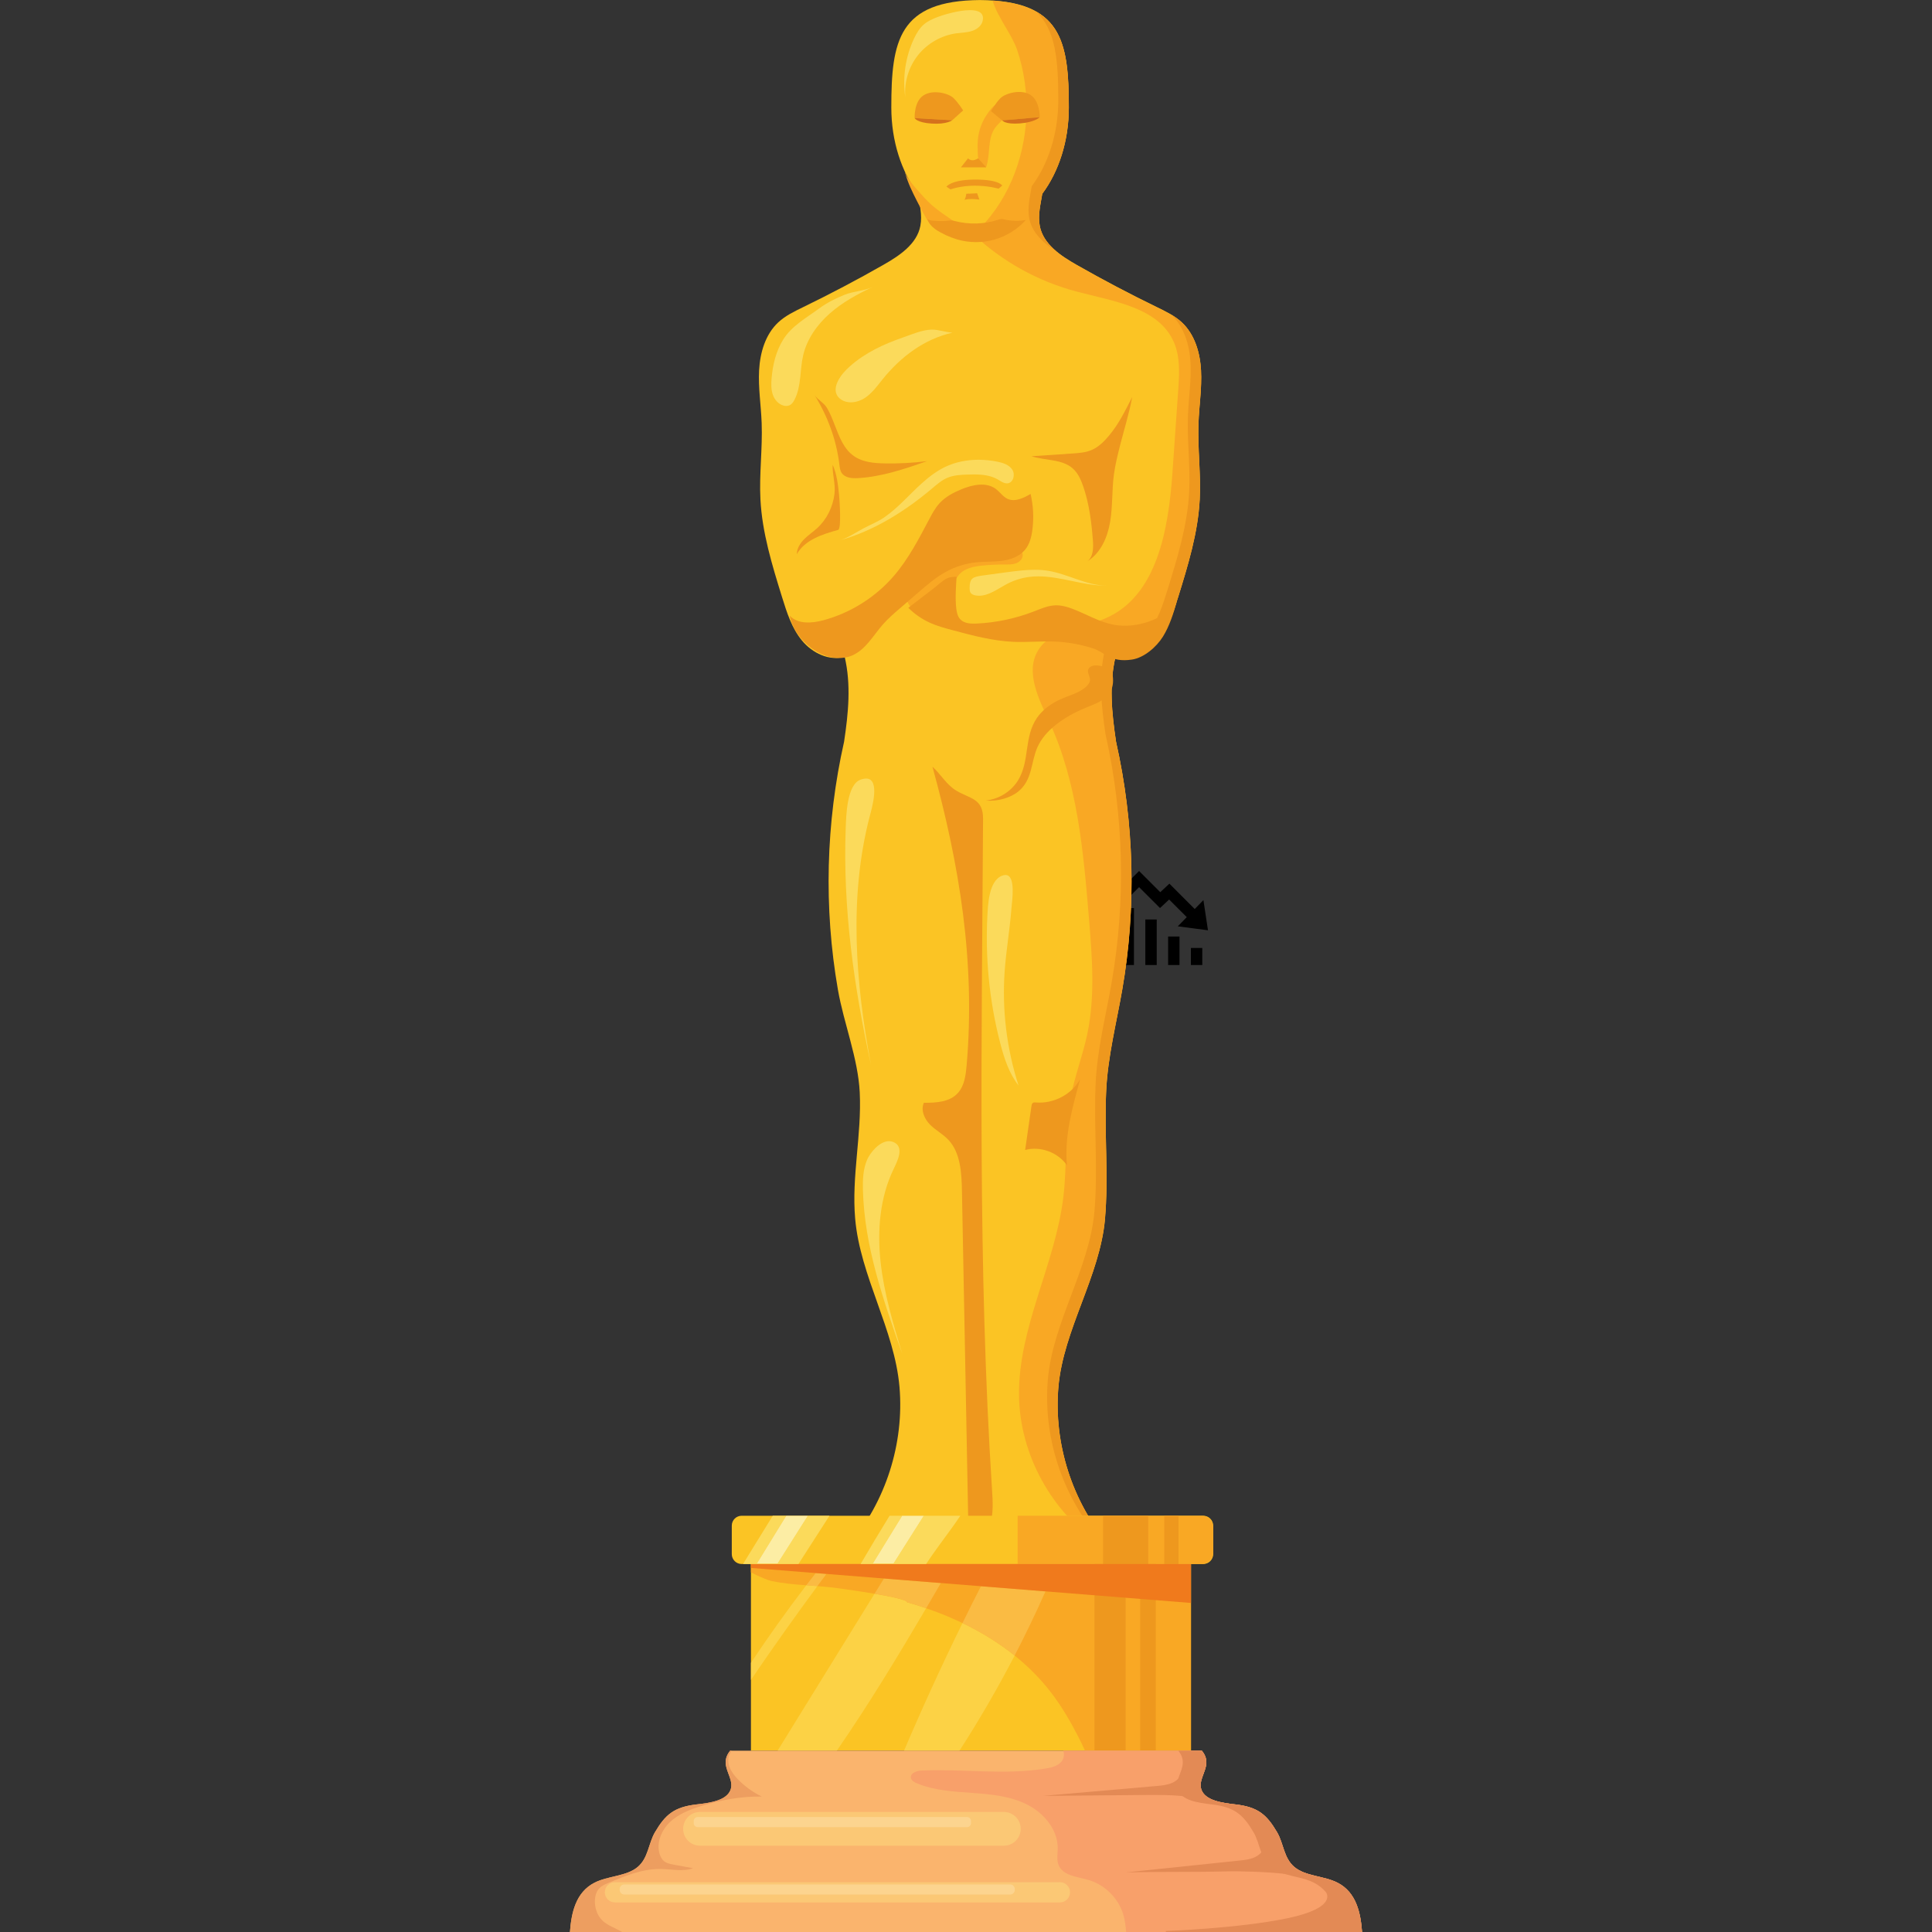 <svg xmlns="http://www.w3.org/2000/svg" xmlns:xlink="http://www.w3.org/1999/xlink" width="500" zoomAndPan="magnify" viewBox="0 0 375 375" height="500" preserveAspectRatio="xMidYMid meet" version="1.2"><rect x="0" y="0" width="375" height="375" fill="#333333" stroke="none"/><defs><clipPath id="26d8c3d11b"><path d="M 213.469 166.312 L 234.469 166.312 L 234.469 187.312 L 213.469 187.312 Z M 213.469 166.312 "/></clipPath><clipPath id="bd71d7cb7d"><path d="M 110.625 339.809 L 264.375 339.809 L 264.375 375 L 110.625 375 Z M 110.625 339.809 "/></clipPath><clipPath id="28915160e0"><path d="M 176.734 339.809 L 264.375 339.809 L 264.375 375 L 176.734 375 Z M 176.734 339.809 "/></clipPath><clipPath id="b9f4c10d47"><path d="M 228.367 339.809 L 264.375 339.809 L 264.375 375 L 228.367 375 Z M 228.367 339.809 "/></clipPath><clipPath id="355ab5f730"><path d="M 226.285 367.246 L 264.375 367.246 L 264.375 375 L 226.285 375 Z M 226.285 367.246 "/></clipPath><clipPath id="e2bd12727a"><path d="M 110.625 339.809 L 147.906 339.809 L 147.906 375 L 110.625 375 Z M 110.625 339.809 "/></clipPath></defs><g id="1b1fc34990"><g clip-rule="nonzero" clip-path="url(#26d8c3d11b)"><path style=" stroke:none;fill-rule:nonzero;fill:#000000;fill-opacity:1;" d="M 215.02 166.305 L 213.457 167.867 L 219.438 173.844 L 221.094 172.188 L 225.16 176.25 L 226.926 174.594 L 230.352 178.016 L 228.609 179.797 L 234.469 180.57 L 233.582 174.711 L 231.895 176.438 L 226.977 171.516 L 225.207 173.176 L 221.094 169.059 L 219.438 170.719 Z M 213.469 172.945 L 213.469 187.312 L 215.676 187.312 L 215.676 172.945 Z M 217.887 176.262 L 217.887 187.312 L 220.098 187.312 L 220.098 176.262 Z M 222.309 178.469 L 222.309 187.312 L 224.52 187.312 L 224.52 178.469 Z M 226.73 181.785 L 226.73 187.312 L 228.941 187.312 L 228.941 181.785 Z M 231.152 183.996 L 231.152 187.312 L 233.363 187.312 L 233.363 183.996 Z M 231.152 183.996 "/></g><path style=" stroke:none;fill-rule:nonzero;fill:#fbc424;fill-opacity:1;" d="M 145.758 339.812 L 231.168 339.812 L 231.168 300.988 L 145.758 300.988 Z M 145.758 339.812 "/><path style=" stroke:none;fill-rule:nonzero;fill:#f9a824;fill-opacity:1;" d="M 145.758 305.199 C 147.434 306.078 149.148 306.75 149.754 306.879 C 153.906 307.746 158.359 307.676 162.574 308.262 C 163.832 308.434 176.047 310.094 176.047 311 C 186.605 313.984 196.781 319.406 203.602 327.996 C 206.461 331.598 208.652 335.641 210.613 339.812 L 231.168 339.812 L 231.168 300.988 L 145.758 300.988 L 145.758 305.199 "/><path style=" stroke:none;fill-rule:nonzero;fill:#fcd245;fill-opacity:1;" d="M 145.758 326.062 L 145.758 322.746 C 149.172 317.613 152.75 312.594 156.496 307.703 C 157.219 307.754 157.941 307.805 158.66 307.859 C 154.242 313.844 149.941 319.914 145.758 326.062 "/><path style=" stroke:none;fill-rule:nonzero;fill:#fabb43;fill-opacity:1;" d="M 158.66 307.859 C 157.941 307.805 157.219 307.754 156.496 307.703 C 157.102 306.906 157.715 306.121 158.328 305.332 L 160.414 305.5 C 159.828 306.285 159.242 307.07 158.66 307.859 "/><path style=" stroke:none;fill-rule:nonzero;fill:#fcd245;fill-opacity:1;" d="M 186.23 339.812 L 175.469 339.812 C 179.031 331.457 182.812 323.195 186.816 315.039 C 190.426 316.773 193.848 318.863 196.941 321.344 C 193.664 327.664 190.09 333.828 186.23 339.812 "/><path style=" stroke:none;fill-rule:nonzero;fill:#fabb43;fill-opacity:1;" d="M 196.941 321.344 C 193.848 318.863 190.426 316.773 186.816 315.039 C 187.992 312.645 189.188 310.258 190.398 307.887 L 202.926 308.883 C 201.059 313.094 199.062 317.25 196.941 321.344 "/><path style=" stroke:none;fill-rule:nonzero;fill:#fcd245;fill-opacity:1;" d="M 162.422 339.812 L 150.926 339.812 C 157.199 329.66 163.473 319.504 169.746 309.348 C 172.973 309.902 176.047 310.543 176.047 311 C 177.293 311.352 178.531 311.738 179.762 312.16 C 174.246 321.547 168.598 330.855 162.422 339.812 "/><path style=" stroke:none;fill-rule:nonzero;fill:#fabb43;fill-opacity:1;" d="M 179.762 312.16 C 178.531 311.738 177.293 311.352 176.047 311 C 176.047 310.543 172.973 309.902 169.746 309.348 C 170.344 308.383 170.941 307.414 171.539 306.449 C 171.555 306.43 171.566 306.406 171.578 306.387 L 182.625 307.266 C 181.672 308.898 180.719 310.531 179.762 312.16 "/><path style=" stroke:none;fill-rule:nonzero;fill:#fbc424;fill-opacity:1;" d="M 233.078 71.848 C 232.895 68.434 231.859 64.895 229.359 62.566 C 227.965 61.266 226.211 60.43 224.496 59.594 C 219.234 57.035 214.055 54.309 208.969 51.41 C 205.844 49.633 202.453 47.379 201.781 43.844 C 201.379 41.719 201.941 39.613 202.262 37.598 C 205.449 33.32 207.422 27.406 207.422 20.867 C 207.422 7.91 206.008 0.113 190.211 0.008 C 174.414 0.113 173.004 7.91 173.004 20.867 C 173.004 27.406 174.977 33.32 178.16 37.598 C 178.484 39.613 179.043 41.719 178.641 43.844 C 177.973 47.379 174.578 49.633 171.453 51.41 C 166.371 54.309 161.191 57.035 155.93 59.594 C 154.215 60.43 152.457 61.266 151.062 62.566 C 148.562 64.895 147.531 68.434 147.344 71.848 C 147.16 75.258 147.707 78.664 147.836 82.078 C 148.027 87.023 147.344 91.98 147.598 96.926 C 147.934 103.406 149.867 109.684 151.789 115.883 C 152.715 118.867 153.684 121.934 155.672 124.344 C 157.664 126.75 160.953 128.363 163.945 127.465 C 165.223 132.891 164.668 138.41 163.836 143.965 C 160.289 159.73 159.867 176.191 162.641 192.113 C 163.773 198.613 166.559 205.457 166.875 212.047 C 167.27 220.352 165.27 228.273 165.988 236.559 C 166.953 247.684 173.633 258.074 174.59 269.203 C 175.531 280.18 171.918 291.477 164.777 299.871 C 168.816 300.18 172.859 300.492 176.902 300.805 C 181.562 301.164 184.637 301.32 188.043 298.121 C 188.977 297.246 189.676 296.195 190.211 295.043 C 190.75 296.195 191.449 297.246 192.379 298.121 C 195.789 301.32 198.422 301.164 203.082 300.805 C 207.125 300.492 211.168 300.18 215.211 299.871 C 208.066 291.477 204.453 280.18 205.395 269.203 C 206.352 258.074 213.473 247.684 214.438 236.559 C 215.156 228.273 214.277 219.949 214.676 211.645 C 214.988 205.051 216.648 198.613 217.781 192.113 C 220.559 176.191 220.137 159.73 216.59 143.965 C 215.758 138.41 215.199 132.891 216.48 127.465 C 219.473 128.363 222.762 126.75 224.75 124.344 C 226.742 121.934 227.711 118.867 228.633 115.883 C 230.555 109.684 232.488 103.406 232.824 96.926 C 233.078 91.98 232.395 87.023 232.586 82.078 C 232.719 78.664 233.266 75.258 233.078 71.848 "/><path style=" stroke:none;fill-rule:nonzero;fill:#f9a824;fill-opacity:1;" d="M 233.121 71.871 C 232.934 68.461 231.902 64.918 229.402 62.59 C 228.008 61.289 226.254 60.453 224.539 59.621 C 219.273 57.062 214.098 54.332 209.012 51.438 C 205.887 49.656 202.496 47.402 201.824 43.867 C 201.422 41.746 201.984 39.641 202.305 37.625 C 205.492 33.348 207.461 27.43 207.461 20.891 C 207.461 8.633 206.191 0.996 192.672 0.121 C 193.574 3.281 196.387 6.633 197.414 9.656 C 198.809 13.754 199.395 18.129 199.219 22.449 C 198.871 31.066 195.426 39.668 188.953 45.5 C 194.531 50.738 201.422 54.574 208.816 56.551 C 215.988 58.469 224.863 59.594 227.84 66.395 C 229.105 69.281 228.91 72.574 228.691 75.723 C 228.32 81.055 227.949 86.387 227.574 91.719 C 226.812 102.66 224.621 115.723 214.535 120.031 C 209.984 121.973 203.988 122.039 201.461 126.293 C 198.984 130.453 201.602 135.629 203.637 140.023 C 209.125 151.855 210.281 165.168 211.359 178.168 C 211.98 185.668 212.594 193.297 211.051 200.664 C 210.16 204.906 208.566 208.98 207.766 213.242 C 206.594 219.5 207.16 225.957 206.406 232.281 C 204.844 245.383 197.66 257.582 197.789 270.777 C 197.902 282.355 204.18 293.66 213.844 300.004 C 214.312 299.969 214.781 299.93 215.25 299.895 C 208.109 291.504 204.496 280.203 205.438 269.227 C 206.395 258.098 213.516 247.711 214.48 236.582 C 215.199 228.301 214.32 219.977 214.715 211.668 C 215.031 205.078 216.691 198.637 217.824 192.137 C 220.598 176.219 220.176 159.754 216.629 143.992 C 215.801 138.434 215.242 132.918 216.523 127.492 C 219.516 128.387 222.805 126.777 224.793 124.367 C 226.785 121.961 227.754 118.891 228.676 115.91 C 230.598 109.711 232.531 103.434 232.867 96.949 C 233.121 92.004 232.438 87.051 232.629 82.102 C 232.762 78.688 233.305 75.285 233.121 71.871 "/><path style=" stroke:none;fill-rule:nonzero;fill:#ee981e;fill-opacity:1;" d="M 207.461 20.887 C 207.461 11.906 206.773 5.41 201.094 2.234 C 204.898 5.746 205.414 11.652 205.414 19.414 C 205.414 25.953 203.445 31.871 200.258 36.148 C 199.934 38.164 199.375 40.27 199.777 42.395 C 200.316 45.246 202.633 47.262 205.148 48.871 C 203.516 47.527 202.211 45.914 201.824 43.867 C 201.422 41.742 201.984 39.637 202.305 37.621 C 205.492 33.344 207.461 27.426 207.461 20.887 "/><path style=" stroke:none;fill-rule:nonzero;fill:#ee981e;fill-opacity:1;" d="M 233.121 71.867 C 232.934 68.457 231.902 64.914 229.402 62.586 C 228.75 61.98 228.02 61.477 227.25 61.023 C 227.285 61.055 227.324 61.082 227.355 61.113 C 229.855 63.441 230.887 66.984 231.074 70.395 C 231.258 73.805 230.711 77.211 230.582 80.625 C 230.391 85.574 231.074 90.527 230.82 95.473 C 230.484 101.957 228.551 108.234 226.629 114.434 C 225.703 117.418 224.734 120.484 222.746 122.891 C 220.754 125.301 217.469 126.91 214.477 126.016 C 213.195 131.441 213.754 136.961 214.582 142.516 C 218.129 158.277 218.551 174.742 215.777 190.66 C 214.645 197.16 212.984 203.602 212.668 210.191 C 212.273 218.5 213.152 226.824 212.434 235.105 C 211.469 246.234 204.348 256.621 203.391 267.75 C 202.445 278.727 206.062 290.027 213.203 298.418 C 212.734 298.453 212.266 298.492 211.797 298.527 C 211.754 298.5 211.715 298.473 211.676 298.445 C 212.379 298.988 213.098 299.512 213.844 300 C 214.312 299.965 214.781 299.926 215.25 299.891 C 208.109 291.5 204.496 280.199 205.438 269.223 C 206.395 258.094 213.516 247.707 214.48 236.578 C 215.199 228.297 214.32 219.969 214.715 211.664 C 215.031 205.074 216.691 198.633 217.824 192.133 C 220.598 176.215 220.176 159.75 216.629 143.988 C 215.801 138.43 215.242 132.914 216.523 127.488 C 219.516 128.383 222.805 126.773 224.793 124.363 C 226.785 121.957 227.754 118.891 228.676 115.906 C 230.598 109.707 232.531 103.43 232.867 96.945 C 233.121 92 232.438 87.047 232.629 82.098 C 232.762 78.684 233.305 75.277 233.121 71.867 "/><path style=" stroke:none;fill-rule:nonzero;fill:#ee981e;fill-opacity:1;" d="M 179.227 18.527 C 177.375 19.742 177.535 22.914 177.535 22.914 L 184.828 23.336 L 186.941 21.434 C 186.941 21.434 185.992 19.898 185.039 19 C 184.09 18.102 181.074 17.309 179.227 18.527 "/><path style=" stroke:none;fill-rule:nonzero;fill:#ee981e;fill-opacity:1;" d="M 189.305 34.855 C 184.625 34.855 183.699 36.23 183.699 36.23 L 184.492 36.762 C 184.492 36.762 186.449 36.039 189.176 36.039 C 191.898 36.039 193.824 36.625 193.824 36.625 L 194.531 36.02 C 194.531 36.02 193.988 34.855 189.305 34.855 "/><path style=" stroke:none;fill-rule:nonzero;fill:#ee981e;fill-opacity:1;" d="M 171.688 89.945 C 169.645 89.906 167.5 89.719 165.812 88.574 C 163.773 87.188 162.918 84.781 162.055 82.586 C 161.598 81.422 161.152 80.242 160.508 79.172 C 159.859 78.094 158.73 77.648 158.102 76.66 C 160.633 80.773 162.336 85.32 162.918 90.129 C 162.988 90.707 163.051 91.309 163.371 91.797 C 164.008 92.754 165.352 92.867 166.5 92.805 C 171.129 92.551 175.578 91.02 179.961 89.504 C 177.219 89.852 174.449 90 171.688 89.945 "/><path style=" stroke:none;fill-rule:nonzero;fill:#ee981e;fill-opacity:1;" d="M 161.617 90.211 C 161.539 92.102 162.207 93.93 161.973 95.867 C 161.668 98.379 160.492 100.801 158.613 102.512 C 157.797 103.258 156.863 103.875 156.082 104.66 C 155.305 105.445 154.668 106.461 154.664 107.566 C 156.227 104.789 159.609 103.703 162.684 102.852 C 163.371 102.66 162.934 96.816 162.867 96.113 C 162.684 94.195 162.422 91.977 161.617 90.211 "/><path style=" stroke:none;fill-rule:nonzero;fill:#ee981e;fill-opacity:1;" d="M 211.832 87.367 C 210.688 87.848 209.426 87.934 208.191 88.02 C 205.531 88.195 202.871 88.375 200.211 88.555 C 202.906 89.438 206.16 89.055 208.266 90.965 C 209.23 91.84 209.785 93.078 210.219 94.312 C 211.398 97.695 211.855 101.285 212.129 104.859 C 212.246 106.328 212.223 108.055 211.051 108.949 C 213.641 107.359 214.973 104.297 215.477 101.297 C 215.98 98.297 215.809 95.223 216.195 92.207 C 216.449 90.246 216.934 88.324 217.418 86.406 C 218.203 83.316 219.184 80.203 219.762 77.07 C 218.398 79.703 217.207 82.23 215.273 84.539 C 214.312 85.688 213.215 86.793 211.832 87.367 "/><path style=" stroke:none;fill-rule:nonzero;fill:#ee981e;fill-opacity:1;" d="M 215.625 130.297 C 214.871 129.285 211.836 128.52 211.242 129.914 C 210.922 130.664 211.816 131.5 211.5 132.336 C 211.18 133.184 210.188 133.867 209.219 134.344 C 208.129 134.879 206.902 135.25 205.781 135.754 C 203.871 136.617 202.293 137.867 201.281 139.328 C 199.996 141.191 199.645 143.316 199.344 145.391 C 199.047 147.465 198.762 149.586 197.59 151.488 C 196.418 153.391 194.16 155.074 191.328 155.391 C 193.695 155.578 196.156 154.875 197.719 153.57 C 200.426 151.305 200.094 147.926 201.352 145.066 C 202.816 141.734 206.508 139.121 210.688 137.395 C 212.16 136.785 213.758 136.242 214.781 135.262 C 215.855 134.227 216.133 132.859 216.027 131.566 C 215.992 131.129 215.91 130.68 215.625 130.297 "/><path style=" stroke:none;fill-rule:nonzero;fill:#ee981e;fill-opacity:1;" d="M 190.812 158.922 C 190.836 154.973 188.297 155.055 185.652 153.484 C 183.719 152.344 182.637 150.312 180.988 148.812 C 186.25 167.918 189.34 186.711 187.629 206.715 C 187.469 208.609 187.215 210.637 186.016 212.047 C 184.41 213.934 181.711 214.059 179.32 214.051 C 178.668 215.488 179.453 217.234 180.551 218.324 C 181.648 219.414 183.043 220.125 184.098 221.258 C 186.438 223.758 186.648 227.664 186.715 231.195 C 187.152 254.156 187.59 277.121 188.027 300.09 C 190.066 299.773 191.617 297.832 192.23 295.734 C 192.84 293.637 192.695 291.383 192.555 289.191 C 189.77 245.855 190.551 202.359 190.812 158.922 "/><path style=" stroke:none;fill-rule:nonzero;fill:#f9a824;fill-opacity:1;" d="M 197.176 106.078 C 196.418 105.801 195.586 105.875 194.785 105.973 C 189.906 106.555 185.102 107.75 180.52 109.523 C 179.762 109.816 179 110.129 178.316 110.578 C 176.91 111.5 175.879 113.043 175.77 114.723 C 175.633 116.812 177.219 119.457 179.527 118.836 C 181.73 118.242 183.68 116.555 184.66 114.508 C 185.137 113.508 185.426 112.391 186.148 111.551 C 187.242 110.273 189.055 109.938 190.723 109.773 C 192.18 109.629 193.641 109.562 195.102 109.566 C 195.801 109.57 196.516 109.586 197.172 109.355 C 197.828 109.125 198.426 108.578 198.5 107.887 C 198.582 107.086 197.934 106.352 197.176 106.078 "/><path style=" stroke:none;fill-rule:nonzero;fill:#ee981e;fill-opacity:1;" d="M 195.57 96.828 C 194.66 96.41 194.086 95.496 193.281 94.898 C 191.418 93.512 188.777 94.074 186.629 94.961 C 185.07 95.602 183.539 96.406 182.395 97.641 C 181.543 98.559 180.945 99.676 180.359 100.785 C 178.332 104.613 176.324 108.504 173.496 111.785 C 169.918 115.938 165.07 118.984 159.773 120.402 C 157.559 120.992 154.871 121.184 153.293 119.516 C 153.902 122.812 156.617 125.715 159.641 127.039 C 161.426 127.82 163.527 128.004 165.328 127.258 C 168 126.152 169.473 123.363 171.383 121.188 C 172.375 120.062 173.516 119.074 174.652 118.094 C 175.859 117.055 177.066 116.012 178.273 114.969 C 179.98 113.496 181.707 112.008 183.695 110.938 C 185.484 109.973 187.465 109.359 189.488 109.148 C 191.16 108.977 192.852 109.07 194.516 108.844 C 196.18 108.617 197.879 108.008 198.953 106.719 C 199.852 105.641 200.211 104.215 200.387 102.82 C 200.688 100.508 200.566 98.145 200.035 95.871 C 198.664 96.672 197.012 97.488 195.57 96.828 "/><path style=" stroke:none;fill-rule:nonzero;fill:#ee981e;fill-opacity:1;" d="M 216.348 121.293 C 213.492 120.805 210.953 119.238 208.246 118.203 C 207.172 117.793 206.043 117.465 204.891 117.492 C 203.406 117.531 202.012 118.164 200.629 118.699 C 197.094 120.062 193.336 120.855 189.551 121.035 C 188.41 121.086 187.117 121.023 186.355 120.172 C 185.855 119.613 185.703 118.832 185.609 118.09 C 185.379 115.996 185.555 114.012 185.668 111.934 C 184.875 112.035 184.484 111.934 183.77 112.281 C 182.879 112.715 182.02 113.598 181.23 114.191 C 179.578 115.441 177.934 116.703 176.301 117.973 C 177.52 119.188 178.957 120.18 180.527 120.891 C 181.938 121.527 183.438 121.93 184.934 122.328 C 188.793 123.363 192.695 124.402 196.688 124.578 C 199.375 124.695 202.07 124.418 204.758 124.527 C 207.258 124.633 209.742 125.074 212.125 125.844 C 214.473 126.598 215.531 128.66 219.715 128.023 C 222.062 127.668 224.461 125.594 225.719 123.582 C 226.977 121.566 227.758 119.105 228.395 116.82 C 225.996 120.305 220.516 122.004 216.348 121.293 "/><path style=" stroke:none;fill-rule:nonzero;fill:#fbda5b;fill-opacity:1;" d="M 152.613 78.797 C 152.457 78.797 152.301 78.777 152.152 78.742 C 151.129 78.508 150.355 77.613 150.012 76.629 C 149.664 75.641 149.676 74.562 149.758 73.52 C 149.969 70.852 150.613 68.168 152.027 65.895 C 153.664 63.254 156.547 61.68 158.992 59.875 C 160.504 58.762 162.242 57.891 163.984 57.195 C 165.66 56.527 167.77 56.461 169.348 55.719 C 166.398 57.109 163.496 58.688 161.055 60.848 C 158.609 63.008 156.629 65.801 155.891 68.98 C 155.227 71.855 155.566 75.008 154.195 77.621 C 153.977 78.039 153.699 78.449 153.277 78.656 C 153.07 78.754 152.844 78.797 152.613 78.797 "/><path style=" stroke:none;fill-rule:nonzero;fill:#fbda5b;fill-opacity:1;" d="M 175.727 18.953 C 175.141 15.051 175.746 10.98 177.441 7.422 C 177.922 6.418 178.5 5.438 179.348 4.719 C 180.098 4.078 181.02 3.68 181.938 3.32 C 182.789 2.984 185.973 1.969 188.281 1.969 C 189.891 1.969 191.074 2.465 190.738 4.031 C 190.527 5.016 189.609 5.711 188.648 6.016 C 187.691 6.324 186.664 6.328 185.668 6.461 C 182.754 6.852 180.016 8.406 178.184 10.707 C 176.355 13.008 175.457 16.027 175.727 18.953 "/><path style=" stroke:none;fill-rule:nonzero;fill:#f9a824;fill-opacity:1;" d="M 193.422 20.273 C 192.707 20.508 192.059 21.52 191.648 22.102 C 190.633 23.543 189.984 25.246 189.812 27.004 C 189.723 27.906 189.754 28.816 189.785 29.723 C 189.809 30.309 189.832 30.914 190.07 31.453 C 190.312 31.988 190.824 32.449 191.414 32.445 C 192.285 29.934 191.598 26.895 193.18 24.762 C 193.586 24.219 194.121 23.773 194.543 23.238 C 194.969 22.707 195.289 22.023 195.156 21.355 C 195.012 20.625 194.141 20.031 193.422 20.273 "/><path style=" stroke:none;fill-rule:nonzero;fill:#ee981e;fill-opacity:1;" d="M 199.961 18.383 C 198.07 17.238 195.086 18.141 194.168 19.07 C 193.25 20.004 192.355 21.57 192.355 21.57 L 194.539 23.395 L 201.812 22.707 C 201.812 22.707 201.855 19.531 199.961 18.383 "/><path style=" stroke:none;fill-rule:nonzero;fill:#ee981e;fill-opacity:1;" d="M 188.688 31.105 C 188.156 31.051 187.898 30.734 187.898 30.734 L 186.52 32.48 L 191.434 32.48 L 189.848 30.734 C 189.848 30.734 189.215 31.156 188.688 31.105 "/><path style=" stroke:none;fill-rule:nonzero;fill:#d5711c;fill-opacity:1;" d="M 180.879 23.988 C 183.793 24.176 184.828 23.336 184.828 23.336 L 177.535 22.914 C 177.535 22.914 177.902 23.801 180.879 23.988 "/><path style=" stroke:none;fill-rule:nonzero;fill:#d5711c;fill-opacity:1;" d="M 197.996 23.953 C 200.91 23.727 201.812 22.746 201.812 22.746 L 194.531 23.363 C 194.531 23.363 195.023 24.188 197.996 23.953 "/><path style=" stroke:none;fill-rule:nonzero;fill:#fbda5b;fill-opacity:1;" d="M 165.141 78.094 C 164.504 78.094 163.879 77.945 163.332 77.602 C 162.918 77.34 162.562 76.973 162.371 76.523 C 162.027 75.727 162.238 74.793 162.617 74.012 C 163.176 72.855 164.066 71.898 165.027 71.047 C 167.953 68.461 171.539 66.793 175.199 65.527 C 176.898 64.938 178.871 64.066 180.684 63.98 C 180.758 63.98 180.832 63.977 180.902 63.977 C 182.227 63.977 183.555 64.496 184.883 64.566 C 179.348 65.824 174.805 69.281 171.285 73.652 C 170.262 74.922 169.293 76.285 167.941 77.195 C 167.121 77.742 166.113 78.094 165.141 78.094 "/><path style=" stroke:none;fill-rule:nonzero;fill:#ee981e;fill-opacity:1;" d="M 201.039 213.988 C 200.859 213.973 200.668 213.953 200.516 214.043 C 200.297 214.168 200.238 214.453 200.203 214.703 C 199.793 217.535 199.387 220.371 198.98 223.207 C 201.941 222.414 205.34 223.66 207.09 226.18 C 206.574 220.422 208.172 214.93 209.66 209.441 C 208.027 212.449 204.473 214.281 201.039 213.988 "/><path style=" stroke:none;fill-rule:nonzero;fill:#fbda5b;fill-opacity:1;" d="M 169.062 206.695 C 165.746 191.605 163.57 176.168 164.152 160.727 C 164.234 158.492 164.34 152.297 167.027 151.336 C 167.445 151.184 167.805 151.117 168.109 151.117 C 170.961 151.117 169.16 157.117 168.824 158.398 C 164.73 174.105 166.047 190.746 169.062 206.695 "/><path style=" stroke:none;fill-rule:nonzero;fill:#fbda5b;fill-opacity:1;" d="M 175.125 262.773 C 171.469 252.441 167.77 241.898 167.492 230.945 C 167.445 228.961 167.52 226.922 168.305 225.105 C 168.906 223.715 170.727 221.5 172.559 221.5 C 172.824 221.5 173.09 221.547 173.352 221.648 C 175.668 222.547 174.164 225.41 173.43 226.949 C 170.777 232.469 170.258 238.824 170.918 244.914 C 171.574 251.004 173.355 256.91 175.125 262.773 "/><path style=" stroke:none;fill-rule:nonzero;fill:#f9a824;fill-opacity:1;" d="M 175.727 33.68 L 175.738 33.703 Z M 175.727 33.68 "/><path style=" stroke:none;fill-rule:nonzero;fill:#f9a824;fill-opacity:1;" d="M 185.004 42.859 C 183.609 41.879 182.164 40.957 180.883 39.828 C 179.84 38.906 178.918 37.852 178 36.805 C 177.266 35.961 176.535 35.102 175.984 34.137 C 176.035 34.262 176.086 34.391 176.137 34.516 L 175.738 33.703 C 176.23 35.539 177.086 37.262 177.949 38.957 C 178.512 40.062 179.078 41.16 179.703 42.23 C 180.398 43.418 181.297 44.656 182.637 44.969 C 183.438 45.156 184.266 44.98 185.066 44.805 C 185.289 44.758 185.52 44.703 185.68 44.547 C 185.93 44.301 185.918 43.883 185.75 43.578 C 185.578 43.273 185.289 43.062 185.004 42.859 "/><path style=" stroke:none;fill-rule:nonzero;fill:#f9a824;fill-opacity:1;" d="M 175.613 33.227 C 175.648 33.383 175.691 33.539 175.734 33.695 C 175.809 33.848 175.898 33.988 175.984 34.137 C 175.859 33.832 175.734 33.527 175.613 33.227 "/><path style=" stroke:none;fill-rule:nonzero;fill:#f9a824;fill-opacity:1;" d="M 175.984 34.137 C 175.898 33.988 175.809 33.848 175.734 33.695 L 175.738 33.703 L 176.137 34.516 C 176.086 34.391 176.035 34.262 175.984 34.137 "/><path style=" stroke:none;fill-rule:nonzero;fill:#ee981e;fill-opacity:1;" d="M 194.953 42.594 C 194.781 42.551 194.609 42.508 194.43 42.508 C 194.195 42.508 193.965 42.586 193.738 42.656 C 191.043 43.531 188.094 43.617 185.348 42.91 C 185.117 42.848 184.887 42.781 184.648 42.777 C 184.469 42.773 184.293 42.801 184.117 42.824 C 183.355 42.926 182.582 42.945 181.816 42.883 C 181.312 42.844 180.363 42.867 179.984 42.477 C 180.484 44.113 182.266 45.004 183.684 45.684 C 184.367 45.984 185.062 46.258 185.773 46.469 C 188.113 47.156 190.645 47.172 192.992 46.512 C 195.336 45.848 197.488 44.512 199.117 42.699 C 197.742 42.945 196.316 42.91 194.953 42.594 "/><path style=" stroke:none;fill-rule:nonzero;fill:#fbda5b;fill-opacity:1;" d="M 162.723 104.961 C 162.816 104.934 162.906 104.91 163 104.883 C 162.906 104.91 162.816 104.938 162.723 104.961 M 163 104.883 C 164.578 104.41 166.227 103.277 167.664 102.52 C 169.012 101.812 170.402 101.27 171.664 100.398 C 174.367 98.527 176.504 95.977 178.941 93.793 C 180.305 92.57 181.77 91.441 183.426 90.641 C 185.445 89.672 187.68 89.238 189.922 89.238 C 191.152 89.238 192.387 89.371 193.59 89.613 C 194.688 89.836 195.859 90.211 196.477 91.148 C 197.094 92.078 196.703 93.676 195.594 93.812 C 195.539 93.816 195.484 93.82 195.43 93.82 C 194.797 93.82 194.227 93.383 193.668 93.059 C 192.273 92.254 190.637 92.09 189.008 92.09 C 188.598 92.09 188.191 92.098 187.785 92.113 C 186.457 92.156 185.09 92.227 183.867 92.75 C 182.77 93.219 181.852 94.023 180.941 94.793 C 175.652 99.25 169.656 103.023 163 104.883 "/><path style=" stroke:none;fill-rule:nonzero;fill:#fbda5b;fill-opacity:1;" d="M 190.043 115.633 C 189.809 115.633 189.57 115.609 189.328 115.566 C 188.957 115.496 188.566 115.344 188.371 115.02 C 188.238 114.805 188.211 114.543 188.207 114.289 C 188.16 112.195 188.84 111.977 190.688 111.711 C 192.383 111.469 194.078 111.238 195.777 111.02 C 197.453 110.805 199.148 110.594 200.832 110.594 C 201.703 110.594 202.57 110.652 203.434 110.789 C 207.301 111.41 210.879 113.668 214.777 113.668 C 214.879 113.668 214.98 113.668 215.082 113.664 C 214.918 113.668 214.758 113.668 214.598 113.668 C 212.406 113.668 210.23 113.223 208.062 112.77 C 205.895 112.32 203.73 111.871 201.559 111.871 C 200.996 111.871 200.434 111.902 199.871 111.969 C 198.344 112.152 196.852 112.617 195.488 113.328 C 193.727 114.25 191.961 115.633 190.043 115.633 "/><path style=" stroke:none;fill-rule:nonzero;fill:#fbc424;fill-opacity:1;" d="M 233.555 294.207 L 143.961 294.207 C 142.898 294.207 142.039 295.066 142.039 296.129 L 142.039 301.652 C 142.039 302.715 142.898 303.574 143.961 303.574 L 233.555 303.574 C 234.617 303.574 235.477 302.715 235.477 301.652 L 235.477 296.129 C 235.477 295.066 234.617 294.207 233.555 294.207 "/><path style=" stroke:none;fill-rule:nonzero;fill:#f9a824;fill-opacity:1;" d="M 233.328 294.207 L 197.52 294.207 L 197.52 303.574 L 233.328 303.574 C 234.516 303.574 235.477 302.609 235.477 301.426 L 235.477 296.355 C 235.477 295.172 234.516 294.207 233.328 294.207 "/><path style=" stroke:none;fill-rule:nonzero;fill:#ee981e;fill-opacity:1;" d="M 214.105 303.641 L 222.867 303.641 L 222.867 294.207 L 214.105 294.207 L 214.105 303.641 "/><path style=" stroke:none;fill-rule:nonzero;fill:#ee981e;fill-opacity:1;" d="M 225.977 303.574 L 228.746 303.574 L 228.746 294.207 L 225.977 294.207 L 225.977 303.574 "/><path style=" stroke:none;fill-rule:nonzero;fill:#ee981e;fill-opacity:1;" d="M 212.441 339.812 L 218.484 339.812 L 218.484 303.574 L 212.441 303.574 L 212.441 339.812 "/><path style=" stroke:none;fill-rule:nonzero;fill:#ee981e;fill-opacity:1;" d="M 221.316 339.812 L 224.34 339.812 L 224.34 303.574 L 221.316 303.574 L 221.316 339.812 "/><path style=" stroke:none;fill-rule:nonzero;fill:#f07a1c;fill-opacity:1;" d="M 145.758 304.332 L 231.168 311.133 L 231.168 303.574 L 145.758 303.574 L 145.758 304.332 "/><path style=" stroke:none;fill-rule:nonzero;fill:#fbda5b;fill-opacity:1;" d="M 179.754 303.574 L 167.047 303.574 C 168.883 300.43 170.754 297.309 172.664 294.207 L 186.398 294.207 C 185.898 294.953 185.387 295.691 184.867 296.414 C 183.16 298.789 181.363 301.133 179.754 303.574 M 175.109 294.207 L 169.406 303.492 L 173.426 303.492 L 179.305 294.207 L 175.109 294.207 "/><path style=" stroke:none;fill-rule:nonzero;fill:#fbda5b;fill-opacity:1;" d="M 154.98 303.574 L 144.219 303.574 C 146.152 300.457 148.074 297.332 149.992 294.207 L 161 294.207 C 158.996 297.328 156.988 300.453 154.98 303.574 M 152.609 294.207 L 146.902 303.492 L 150.926 303.492 L 156.805 294.207 L 152.609 294.207 "/><path style=" stroke:none;fill-rule:nonzero;fill:#fceda4;fill-opacity:1;" d="M 150.926 303.492 L 146.902 303.492 L 152.609 294.207 L 156.805 294.207 L 150.926 303.492 "/><path style=" stroke:none;fill-rule:nonzero;fill:#fceda4;fill-opacity:1;" d="M 173.426 303.492 L 169.406 303.492 L 175.109 294.207 L 179.305 294.207 L 173.426 303.492 "/><g clip-rule="nonzero" clip-path="url(#bd71d7cb7d)"><path style=" stroke:none;fill-rule:nonzero;fill:#fab46d;fill-opacity:1;" d="M 259.621 365.438 C 256.988 364.086 253.398 364.211 251.219 362.371 C 249.156 360.629 249.164 357.812 247.859 355.605 C 245.859 352.223 244.176 350.734 239.758 350.23 C 237.152 349.934 233.895 349.473 233.176 347.324 C 232.609 345.629 234.094 343.926 234.152 342.168 C 234.184 341.277 233.84 340.488 233.277 339.812 L 141.723 339.812 C 141.16 340.488 140.82 341.277 140.848 342.168 C 140.91 343.926 142.391 345.629 141.824 347.324 C 141.105 349.473 137.852 349.934 135.246 350.23 C 130.824 350.734 129.141 352.223 127.145 355.605 C 125.84 357.812 125.848 360.629 123.781 362.371 C 121.602 364.211 118.012 364.086 115.379 365.438 C 111.734 367.305 110.898 371.309 110.625 375 L 264.375 375 C 264.102 371.309 263.266 367.305 259.621 365.438 "/></g><g clip-rule="nonzero" clip-path="url(#28915160e0)"><path style=" stroke:none;fill-rule:nonzero;fill:#f8a06a;fill-opacity:1;" d="M 259.621 365.438 C 256.988 364.086 253.398 364.211 251.219 362.371 C 249.156 360.629 249.164 357.812 247.859 355.605 C 245.859 352.223 244.176 350.734 239.758 350.23 C 237.152 349.934 233.895 349.473 233.176 347.324 C 232.609 345.629 234.094 343.926 234.152 342.168 C 234.184 341.277 233.84 340.488 233.277 339.812 L 206.391 339.812 C 206.566 340.352 206.57 340.91 206.312 341.469 C 205.777 342.625 204.355 343.035 203.098 343.246 C 195.121 344.594 186.949 343.301 178.867 343.664 C 177.918 343.707 176.648 344.148 176.812 345.086 C 176.902 345.617 177.453 345.926 177.953 346.133 C 181.324 347.535 185.055 347.746 188.699 348.004 C 192.344 348.266 196.086 348.613 199.348 350.254 C 202.613 351.895 205.336 355.125 205.309 358.777 C 205.301 359.859 205.062 360.988 205.465 361.988 C 206.293 364.07 209.066 364.27 211.223 364.883 C 214.434 365.801 217.102 368.445 218.043 371.652 C 218.359 372.727 218.496 373.855 218.57 375 L 264.375 375 C 264.102 371.309 263.266 367.305 259.621 365.438 "/></g><g clip-rule="nonzero" clip-path="url(#b9f4c10d47)"><path style=" stroke:none;fill-rule:nonzero;fill:#e38a55;fill-opacity:1;" d="M 259.621 365.438 C 256.988 364.086 253.398 364.211 251.219 362.371 C 249.156 360.629 249.164 357.812 247.859 355.605 C 245.859 352.223 244.176 350.734 239.758 350.23 C 237.152 349.934 233.895 349.473 233.176 347.324 C 232.609 345.629 234.094 343.926 234.152 342.168 C 234.184 341.277 233.84 340.488 233.277 339.812 L 228.707 339.812 C 229.27 340.488 229.609 341.277 229.582 342.168 C 229.523 343.926 228.039 345.629 228.605 347.324 C 229.324 349.473 232.578 349.934 235.184 350.23 C 239.605 350.734 241.289 352.223 243.289 355.605 C 244.59 357.812 244.586 360.629 246.648 362.371 C 248.828 364.211 252.418 364.086 255.051 365.438 C 258.695 367.305 259.531 371.309 259.805 375 L 264.375 375 C 264.102 371.309 263.266 367.305 259.621 365.438 "/></g><path style=" stroke:none;fill-rule:nonzero;fill:#fbc875;fill-opacity:1;" d="M 194.844 351.699 L 135.871 351.699 C 134.062 351.699 132.598 353.164 132.598 354.977 C 132.598 356.785 134.062 358.25 135.871 358.25 L 194.844 358.25 C 196.652 358.25 198.121 356.785 198.121 354.977 C 198.121 353.164 196.652 351.699 194.844 351.699 "/><path style=" stroke:none;fill-rule:nonzero;fill:#fbc875;fill-opacity:1;" d="M 205.723 365.328 L 119.359 365.328 C 118.273 365.328 117.395 366.207 117.395 367.293 C 117.395 368.379 118.273 369.258 119.359 369.258 L 205.723 369.258 C 206.805 369.258 207.688 368.379 207.688 367.293 C 207.688 366.207 206.805 365.328 205.723 365.328 "/><path style=" stroke:none;fill-rule:nonzero;fill:#fcd48f;fill-opacity:1;" d="M 196.062 367.73 L 121.184 367.73 C 120.684 367.73 120.277 367.324 120.277 366.824 L 120.277 366.668 C 120.277 366.168 120.684 365.766 121.184 365.766 L 196.062 365.766 C 196.562 365.766 196.969 366.168 196.969 366.668 L 196.969 366.824 C 196.969 367.324 196.562 367.73 196.062 367.73 "/><path style=" stroke:none;fill-rule:nonzero;fill:#fcd48f;fill-opacity:1;" d="M 187.703 354.648 L 135.41 354.648 C 134.992 354.648 134.652 354.309 134.652 353.891 L 134.652 353.441 C 134.652 353.023 134.992 352.684 135.41 352.684 L 187.703 352.684 C 188.125 352.684 188.465 353.023 188.465 353.441 L 188.465 353.891 C 188.465 354.309 188.125 354.648 187.703 354.648 "/><path style=" stroke:none;fill-rule:nonzero;fill:#ee981e;fill-opacity:1;" d="M 187.785 37.578 C 187.777 37.598 187.789 37.609 187.773 37.633 C 187.695 37.633 187.629 37.609 187.555 37.59 C 187.52 38.004 187.406 38.414 187.219 38.785 C 188.148 38.531 189.137 38.633 190.098 38.738 C 189.945 38.332 189.801 37.922 189.66 37.512 C 189.66 37.516 187.953 37.625 187.785 37.578 "/><path style=" stroke:none;fill-rule:nonzero;fill:#fbda5b;fill-opacity:1;" d="M 197.699 210.695 C 195.871 208.367 194.926 205.473 194.176 202.605 C 193.07 198.375 192.312 194.055 191.902 189.703 C 191.531 185.766 191.445 181.801 191.648 177.852 C 191.762 175.707 191.887 171.031 194.461 169.988 C 194.723 169.879 194.957 169.832 195.16 169.832 C 197.25 169.832 196.422 174.973 196.312 176.391 C 196.004 180.461 195.289 184.488 195 188.559 C 194.477 196.02 195.398 203.578 197.699 210.695 "/><path style=" stroke:none;fill-rule:nonzero;fill:#e38a55;fill-opacity:1;" d="M 229.406 344.09 C 229.148 344.293 228.98 344.945 228.715 345.227 C 228.379 345.582 227.953 345.859 227.508 346.055 C 226.559 346.477 225.496 346.574 224.457 346.664 C 217.125 347.305 209.789 347.945 202.457 348.582 C 208.855 348.523 215.254 348.469 221.652 348.41 C 224.715 348.383 227.789 348.355 230.82 348.77 C 230.828 348.074 231.062 347.41 231.223 346.734 C 231.383 346.062 231.461 345.328 231.168 344.699 C 230.824 343.957 230.004 343.613 229.406 344.09 "/><path style=" stroke:none;fill-rule:nonzero;fill:#e38a55;fill-opacity:1;" d="M 247.281 361.098 C 247.426 360.418 247.492 359.684 247.191 359.059 C 246.832 358.324 246.008 357.996 245.418 358.48 C 245.164 358.691 245.008 359.344 244.746 359.629 C 244.418 359.988 243.996 360.273 243.555 360.48 C 242.609 360.918 241.551 361.031 240.516 361.141 C 233.195 361.906 225.871 362.672 218.551 363.434 C 224.949 363.27 231.547 363.406 237.945 363.238 C 241.004 363.156 246.266 363.352 249.305 363.711 C 249.301 363.02 247.133 361.773 247.281 361.098 "/><g clip-rule="nonzero" clip-path="url(#355ab5f730)"><path style=" stroke:none;fill-rule:nonzero;fill:#e38a55;fill-opacity:1;" d="M 249.922 372.324 C 240.344 374.328 226.289 374.801 226.289 374.801 L 226.289 375 C 226.426 375 264.375 375 264.375 375 L 257.371 367.293 C 257.371 367.293 259.785 370.258 249.922 372.324 "/></g><g clip-rule="nonzero" clip-path="url(#e2bd12727a)"><path style=" stroke:none;fill-rule:nonzero;fill:#ed9e60;fill-opacity:1;" d="M 141.41 341.094 C 141.484 340.668 141.727 340.242 141.965 339.812 L 141.723 339.812 C 141.16 340.488 140.82 341.277 140.852 342.168 C 140.91 343.926 142.391 345.629 141.824 347.324 C 141.105 349.473 137.852 349.934 135.246 350.23 C 130.824 350.734 129.141 352.223 127.145 355.605 C 125.84 357.812 125.848 360.629 123.781 362.371 C 121.602 364.211 118.012 364.086 115.379 365.438 C 111.734 367.305 110.898 371.309 110.625 375 L 120.754 375 C 119.504 374.238 117.969 373.789 116.914 372.758 C 115.93 371.801 115.457 370.391 115.469 369.016 C 115.473 368.141 115.688 367.223 116.277 366.57 C 116.77 366.027 117.473 365.727 118.152 365.441 C 121.387 364.09 124.734 362.715 128.238 362.766 C 130.352 362.797 132.539 363.34 134.523 362.617 C 133.273 362.387 132.023 362.16 130.773 361.93 C 130.094 361.809 129.383 361.668 128.855 361.223 C 128.445 360.875 128.191 360.375 128.035 359.863 C 127.367 357.672 128.387 355.23 130.051 353.652 C 131.719 352.078 133.926 351.219 136.117 350.543 C 139.918 349.371 143.883 348.641 147.859 348.711 C 146.129 347.871 144.543 346.727 143.203 345.34 C 142.094 344.191 141.129 342.766 141.41 341.094 "/></g></g></svg>